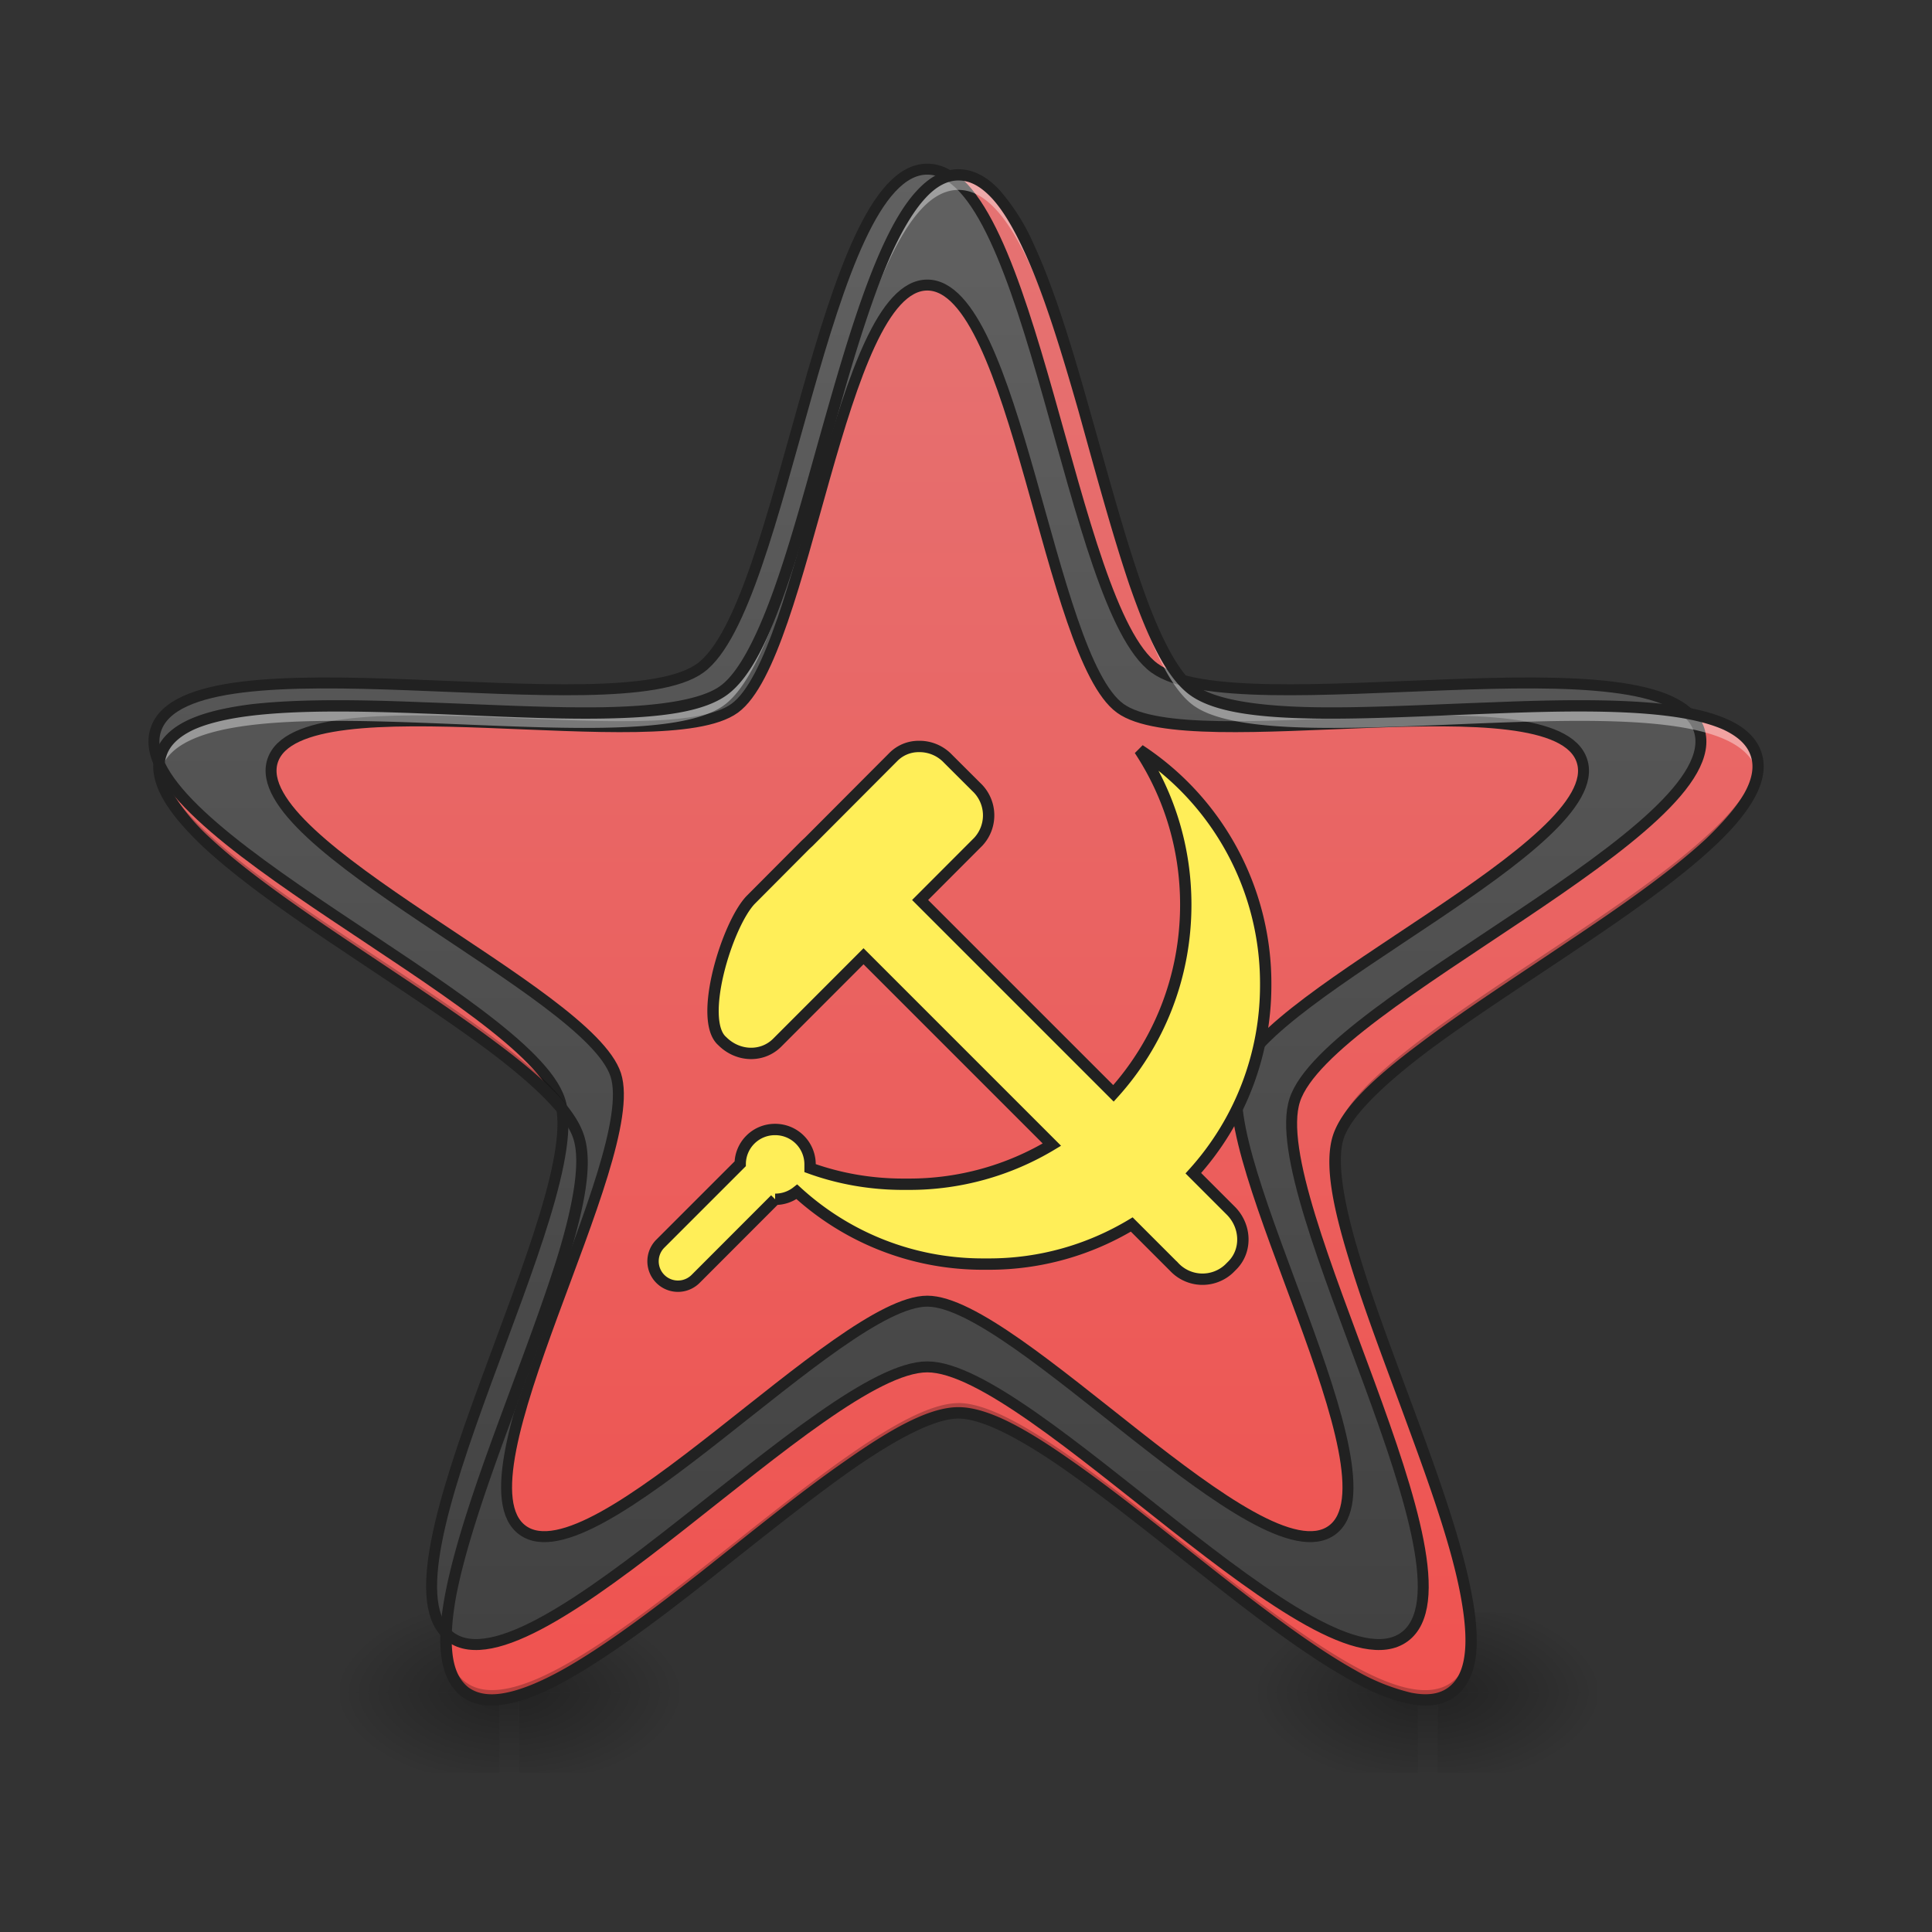 <svg xmlns="http://www.w3.org/2000/svg" width="32" height="32" viewBox="0 0 24 24"><rect x="0" y="0" width="24" height="24" fill="#333333" stroke="none"/><defs><radialGradient id="a" gradientUnits="userSpaceOnUse" cx="450.909" cy="189.579" fx="450.909" fy="189.579" r="21.167" gradientTransform="matrix(0 -.059 -.105 0 26.198 47.696)"><stop offset="0" stop-opacity=".314"/><stop offset=".222" stop-opacity=".275"/><stop offset="1" stop-opacity="0"/></radialGradient><radialGradient id="b" gradientUnits="userSpaceOnUse" cx="450.909" cy="189.579" fx="450.909" fy="189.579" r="21.167" gradientTransform="matrix(0 .059 .105 0 -13.547 -5.646)"><stop offset="0" stop-opacity=".314"/><stop offset=".222" stop-opacity=".275"/><stop offset="1" stop-opacity="0"/></radialGradient><radialGradient id="c" gradientUnits="userSpaceOnUse" cx="450.909" cy="189.579" fx="450.909" fy="189.579" r="21.167" gradientTransform="matrix(0 -.059 .105 0 -13.547 47.696)"><stop offset="0" stop-opacity=".314"/><stop offset=".222" stop-opacity=".275"/><stop offset="1" stop-opacity="0"/></radialGradient><radialGradient id="d" gradientUnits="userSpaceOnUse" cx="450.909" cy="189.579" fx="450.909" fy="189.579" r="21.167" gradientTransform="matrix(0 .059 -.105 0 26.198 -5.646)"><stop offset="0" stop-opacity=".314"/><stop offset=".222" stop-opacity=".275"/><stop offset="1" stop-opacity="0"/></radialGradient><linearGradient id="e" gradientUnits="userSpaceOnUse" x1="255.323" y1="233.5" x2="255.323" y2="254.667" gradientTransform="matrix(.01 0 0 .047 5.38 10.08)"><stop offset="0" stop-opacity=".275"/><stop offset="1" stop-opacity="0"/></linearGradient><radialGradient id="f" gradientUnits="userSpaceOnUse" cx="450.909" cy="189.579" fx="450.909" fy="189.579" r="21.167" gradientTransform="matrix(0 -.059 -.105 0 37.61 47.696)"><stop offset="0" stop-opacity=".314"/><stop offset=".222" stop-opacity=".275"/><stop offset="1" stop-opacity="0"/></radialGradient><radialGradient id="g" gradientUnits="userSpaceOnUse" cx="450.909" cy="189.579" fx="450.909" fy="189.579" r="21.167" gradientTransform="matrix(0 .059 .105 0 -2.135 -5.646)"><stop offset="0" stop-opacity=".314"/><stop offset=".222" stop-opacity=".275"/><stop offset="1" stop-opacity="0"/></radialGradient><radialGradient id="h" gradientUnits="userSpaceOnUse" cx="450.909" cy="189.579" fx="450.909" fy="189.579" r="21.167" gradientTransform="matrix(0 -.059 .105 0 -2.135 47.696)"><stop offset="0" stop-opacity=".314"/><stop offset=".222" stop-opacity=".275"/><stop offset="1" stop-opacity="0"/></radialGradient><radialGradient id="i" gradientUnits="userSpaceOnUse" cx="450.909" cy="189.579" fx="450.909" fy="189.579" r="21.167" gradientTransform="matrix(0 .059 -.105 0 37.61 -5.646)"><stop offset="0" stop-opacity=".314"/><stop offset=".222" stop-opacity=".275"/><stop offset="1" stop-opacity="0"/></radialGradient><linearGradient id="j" gradientUnits="userSpaceOnUse" x1="255.323" y1="233.5" x2="255.323" y2="254.667" gradientTransform="matrix(.01 0 0 .047 16.791 10.08)"><stop offset="0" stop-opacity=".275"/><stop offset="1" stop-opacity="0"/></linearGradient><linearGradient id="k" gradientUnits="userSpaceOnUse" x1="254" y1="233.5" x2="254" y2="-168.667" gradientTransform="matrix(.047 0 0 .047 0 10.08)"><stop offset="0" stop-color="#ef5350"/><stop offset="1" stop-color="#e57373"/></linearGradient><linearGradient id="l" gradientUnits="userSpaceOnUse" x1="254" y1="233.5" x2="254" y2="-168.667" gradientTransform="matrix(3.78 0 0 3.78 0 812.598)"><stop offset="0" stop-color="#424242"/><stop offset="1" stop-color="#616161"/></linearGradient></defs><path d="M6.45 21.027h1.984v-.996H6.449zm0 0" fill="url(#a)"/><path d="M6.203 21.027H4.22v.993h1.984zm0 0" fill="url(#b)"/><path d="M6.203 21.027H4.22v-.996h1.984zm0 0" fill="url(#c)"/><path d="M6.45 21.027h1.984v.993H6.449zm0 0" fill="url(#d)"/><path d="M6.203 20.777h.246v1.243h-.246zm0 0" fill="url(#e)"/><path d="M17.86 21.027h1.984v-.996h-1.985zm0 0" fill="url(#f)"/><path d="M17.613 21.027H15.63v.993h1.984zm0 0" fill="url(#g)"/><path d="M17.613 21.027H15.63v-.996h1.984zm0 0" fill="url(#h)"/><path d="M17.86 21.027h1.984v.993h-1.985zm0 0" fill="url(#i)"/><path d="M17.613 20.777h.246v1.243h-.246zm0 0" fill="url(#j)"/><path d="M11.906 2.172c1.34 0 1.836 5.621 2.918 6.406 1.082.785 6.578-.476 6.992.793.414 1.274-4.777 3.48-5.191 4.754-.414 1.27 2.488 6.11 1.406 6.895-1.082.785-4.785-3.47-6.125-3.47-1.336 0-5.043 4.255-6.12 3.47-1.083-.786 1.816-5.625 1.402-6.895-.41-1.273-5.602-3.48-5.188-4.754.41-1.27 5.91-.008 6.992-.793 1.082-.785 1.578-6.406 2.914-6.406zm0 0" fill="url(#k)"/><path d="M959.908 175.101c-107.706 0-147.702 453.185-234.938 516.487-87.236 63.3-530.658-38.422-563.726 63.93-33.382 102.668 385.16 280.604 418.228 383.27 33.383 102.353-200.296 492.552-113.06 555.853 86.921 63.301 385.79-279.658 493.496-279.658 108.022 0 406.576 342.96 493.812 279.658 87.235-63.3-146.758-453.5-113.375-555.852 33.382-102.667 451.925-280.603 418.542-383.27-33.382-102.353-476.49-.63-563.725-63.931C1107.926 628.286 1067.93 175.1 959.908 175.1zm0 119.989c91.645 0 125.658 384.215 199.666 438.068 74.01 53.853 450.036-32.752 478.065 54.483 28.344 86.921-326.583 238.088-354.927 325.009-28.344 86.92 170.063 417.913 96.054 471.45-74.009 53.854-327.213-237.142-418.858-237.142-91.33 0-344.849 290.996-418.857 237.143-74.009-53.538 124.397-384.53 96.368-471.451-28.343-86.921-383.27-238.088-355.241-325.009 28.344-87.235 404.37-.63 478.38-54.483 74.008-53.853 108.02-438.068 199.35-438.068zm0 0" transform="scale(.012)" fill="url(#l)" stroke-width="11.339" stroke-linecap="square" stroke-linejoin="round" stroke="#212121"/><path d="M11.906 2.11c-1.336 0-1.832 5.62-2.914 6.406C7.91 9.3 2.41 8.039 2 9.309a.514.514 0 0 0-.012.277L2 9.559c.41-1.274 5.91-.008 6.992-.797 1.082-.785 1.578-6.403 2.914-6.403 1.34 0 1.836 5.618 2.918 6.403 1.082.789 6.578-.477 6.992.797.004.007.008.02.008.027a.514.514 0 0 0-.008-.277c-.414-1.27-5.91-.008-6.992-.793-1.082-.786-1.578-6.407-2.918-6.407zM7.223 14.495c-.102 1.438-1.778 4.574-1.68 5.93.098-1.555 1.789-4.715 1.68-5.93zm9.367 0c-.106 1.215 1.586 4.375 1.68 5.93.097-1.356-1.579-4.492-1.68-5.93zm0 0" fill="#fff" fill-opacity=".392"/><path d="M1.98 9.46c-.16 1.286 4.805 3.423 5.207 4.665.024.07.036.152.04.242a.974.974 0 0 0-.04-.367c-.39-1.203-5.062-3.246-5.207-4.54zm19.856 0c-.148 1.294-4.82 3.337-5.211 4.54a1.164 1.164 0 0 0-.04.367.898.898 0 0 1 .04-.242c.406-1.242 5.367-3.379 5.21-4.664zm-9.93 7.97c-1.336 0-5.043 4.254-6.12 3.468-.161-.117-.235-.32-.243-.59-.012.329.059.579.242.712 1.078.785 4.785-3.47 6.121-3.47 1.34 0 5.043 4.255 6.125 3.47.184-.133.254-.383.242-.711-.007.27-.082.472-.242.59-1.082.785-4.785-3.47-6.125-3.47zm0 0" fill-opacity=".235"/><path d="M11.906 2.102c-.191 0-.363.101-.515.265-.153.164-.286.39-.414.664-.254.547-.477 1.278-.692 2.031-.215.75-.418 1.528-.637 2.16-.218.633-.457 1.122-.699 1.298-.238.175-.781.253-1.449.265-.672.012-1.473-.035-2.254-.062-.781-.032-1.543-.043-2.14.027-.301.04-.56.098-.762.191-.203.094-.352.227-.414.41-.059.18-.016.376.093.57.11.196.286.395.504.602.442.41 1.067.848 1.72 1.282.648.437 1.32.87 1.855 1.273.535.406.93.785 1.02 1.067.093.285 0 .82-.196 1.46-.2.641-.489 1.391-.758 2.125-.27.735-.516 1.454-.633 2.047-.058.297-.082.559-.055.782.028.222.106.406.262.52.156.112.356.132.574.085.22-.043.461-.144.727-.293.527-.293 1.137-.75 1.75-1.234.613-.485 1.238-.989 1.785-1.375.55-.383 1.031-.64 1.328-.64.297 0 .781.257 1.328.64.551.386 1.172.89 1.79 1.375.613.484 1.222.941 1.75 1.234.261.149.507.25.726.293.219.047.418.027.574-.086.153-.113.235-.297.262-.52.023-.222 0-.484-.059-.78-.113-.594-.363-1.313-.632-2.048-.27-.734-.56-1.484-.754-2.125-.196-.64-.29-1.175-.2-1.46.094-.282.485-.66 1.02-1.067.535-.402 1.21-.836 1.86-1.273.648-.434 1.273-.871 1.714-1.282.223-.207.395-.406.504-.601.11-.195.152-.39.094-.57-.059-.184-.207-.317-.41-.41-.203-.094-.465-.153-.762-.192-.598-.07-1.36-.059-2.145-.027-.78.027-1.582.074-2.25.062-.671-.012-1.21-.09-1.453-.265-.238-.176-.48-.665-.695-1.297-.219-.633-.426-1.41-.64-2.16-.212-.754-.434-1.485-.688-2.032a2.627 2.627 0 0 0-.418-.664c-.149-.164-.324-.265-.516-.265zm0 .14c.145 0 .278.074.414.219.137.148.266.367.39.633.25.531.47 1.254.685 2.004.21.754.418 1.527.636 2.172.223.64.45 1.144.75 1.363.301.219.856.281 1.531.293.68.011 1.481-.035 2.262-.063.778-.031 1.535-.043 2.117.028.293.035.54.093.723.175.18.086.293.192.336.329.043.132.016.285-.082.46-.098.172-.266.364-.477.567-.43.398-1.05.832-1.699 1.265-.648.438-1.324.872-1.863 1.282-.543.406-.953.781-1.07 1.133-.114.355 0 .898.199 1.546.195.649.488 1.399.754 2.13.27.734.52 1.449.629 2.027.054.285.078.539.054.738-.023.2-.09.336-.207.422-.113.082-.265.101-.46.062a2.576 2.576 0 0 1-.688-.277c-.512-.285-1.117-.742-1.73-1.223-.614-.484-1.239-.992-1.794-1.379-.554-.39-1.039-.668-1.41-.668-.37 0-.851.278-1.406.668-.559.387-1.18.895-1.793 1.38-.613.48-1.219.937-1.734 1.222-.254.14-.489.238-.684.277-.195.04-.348.02-.465-.062-.113-.086-.18-.223-.203-.422-.023-.2-.004-.453.05-.738.114-.578.36-1.293.63-2.028.27-.73.558-1.48.758-2.129.199-.648.312-1.191.195-1.546-.113-.352-.524-.727-1.066-1.133-.543-.41-1.215-.844-1.864-1.281-.648-.434-1.27-.868-1.699-1.266a2.613 2.613 0 0 1-.477-.567c-.097-.175-.128-.328-.082-.46.043-.137.157-.243.336-.329.18-.082.43-.14.72-.175.581-.07 1.339-.059 2.12-.028.778.028 1.582.075 2.258.063.68-.012 1.23-.074 1.531-.293.301-.219.531-.723.75-1.363.223-.645.426-1.418.64-2.172.212-.75.434-1.473.68-2.004.126-.266.258-.485.395-.633.133-.145.27-.219.41-.219zm0 0" fill="#212121"/><path d="M11.41 9.273a.44.44 0 0 0-.312.13l-1.051 1.054-.043.04-.68.683c-.293.308-.656 1.492-.351 1.754.195.195.496.203.68.02l1.074-1.075 2.34 2.34a3.427 3.427 0 0 1-1.774.492h-.074c-.406 0-.797-.07-1.156-.2v-.046a.433.433 0 0 0-.434-.434.431.431 0 0 0-.434.426l-.992.992a.309.309 0 1 0 .438.438l.988-.989a.434.434 0 0 0 .27-.093c.609.558 1.421.898 2.312.898h.074c.649 0 1.254-.18 1.774-.492l.527.527a.482.482 0 0 0 .68.024l.043-.043c.183-.184.171-.489-.02-.68l-.465-.465a3.476 3.476 0 0 0 .899-2.344 3.468 3.468 0 0 0-1.567-2.914c.364.551.574 1.211.574 1.922 0 .907-.34 1.727-.898 2.344L11.43 11.18l.722-.723a.482.482 0 0 0-.023-.68l-.352-.351a.487.487 0 0 0-.367-.153zm0 0" fill="#ffee58" stroke-width=".141" stroke="#212121"/></svg>